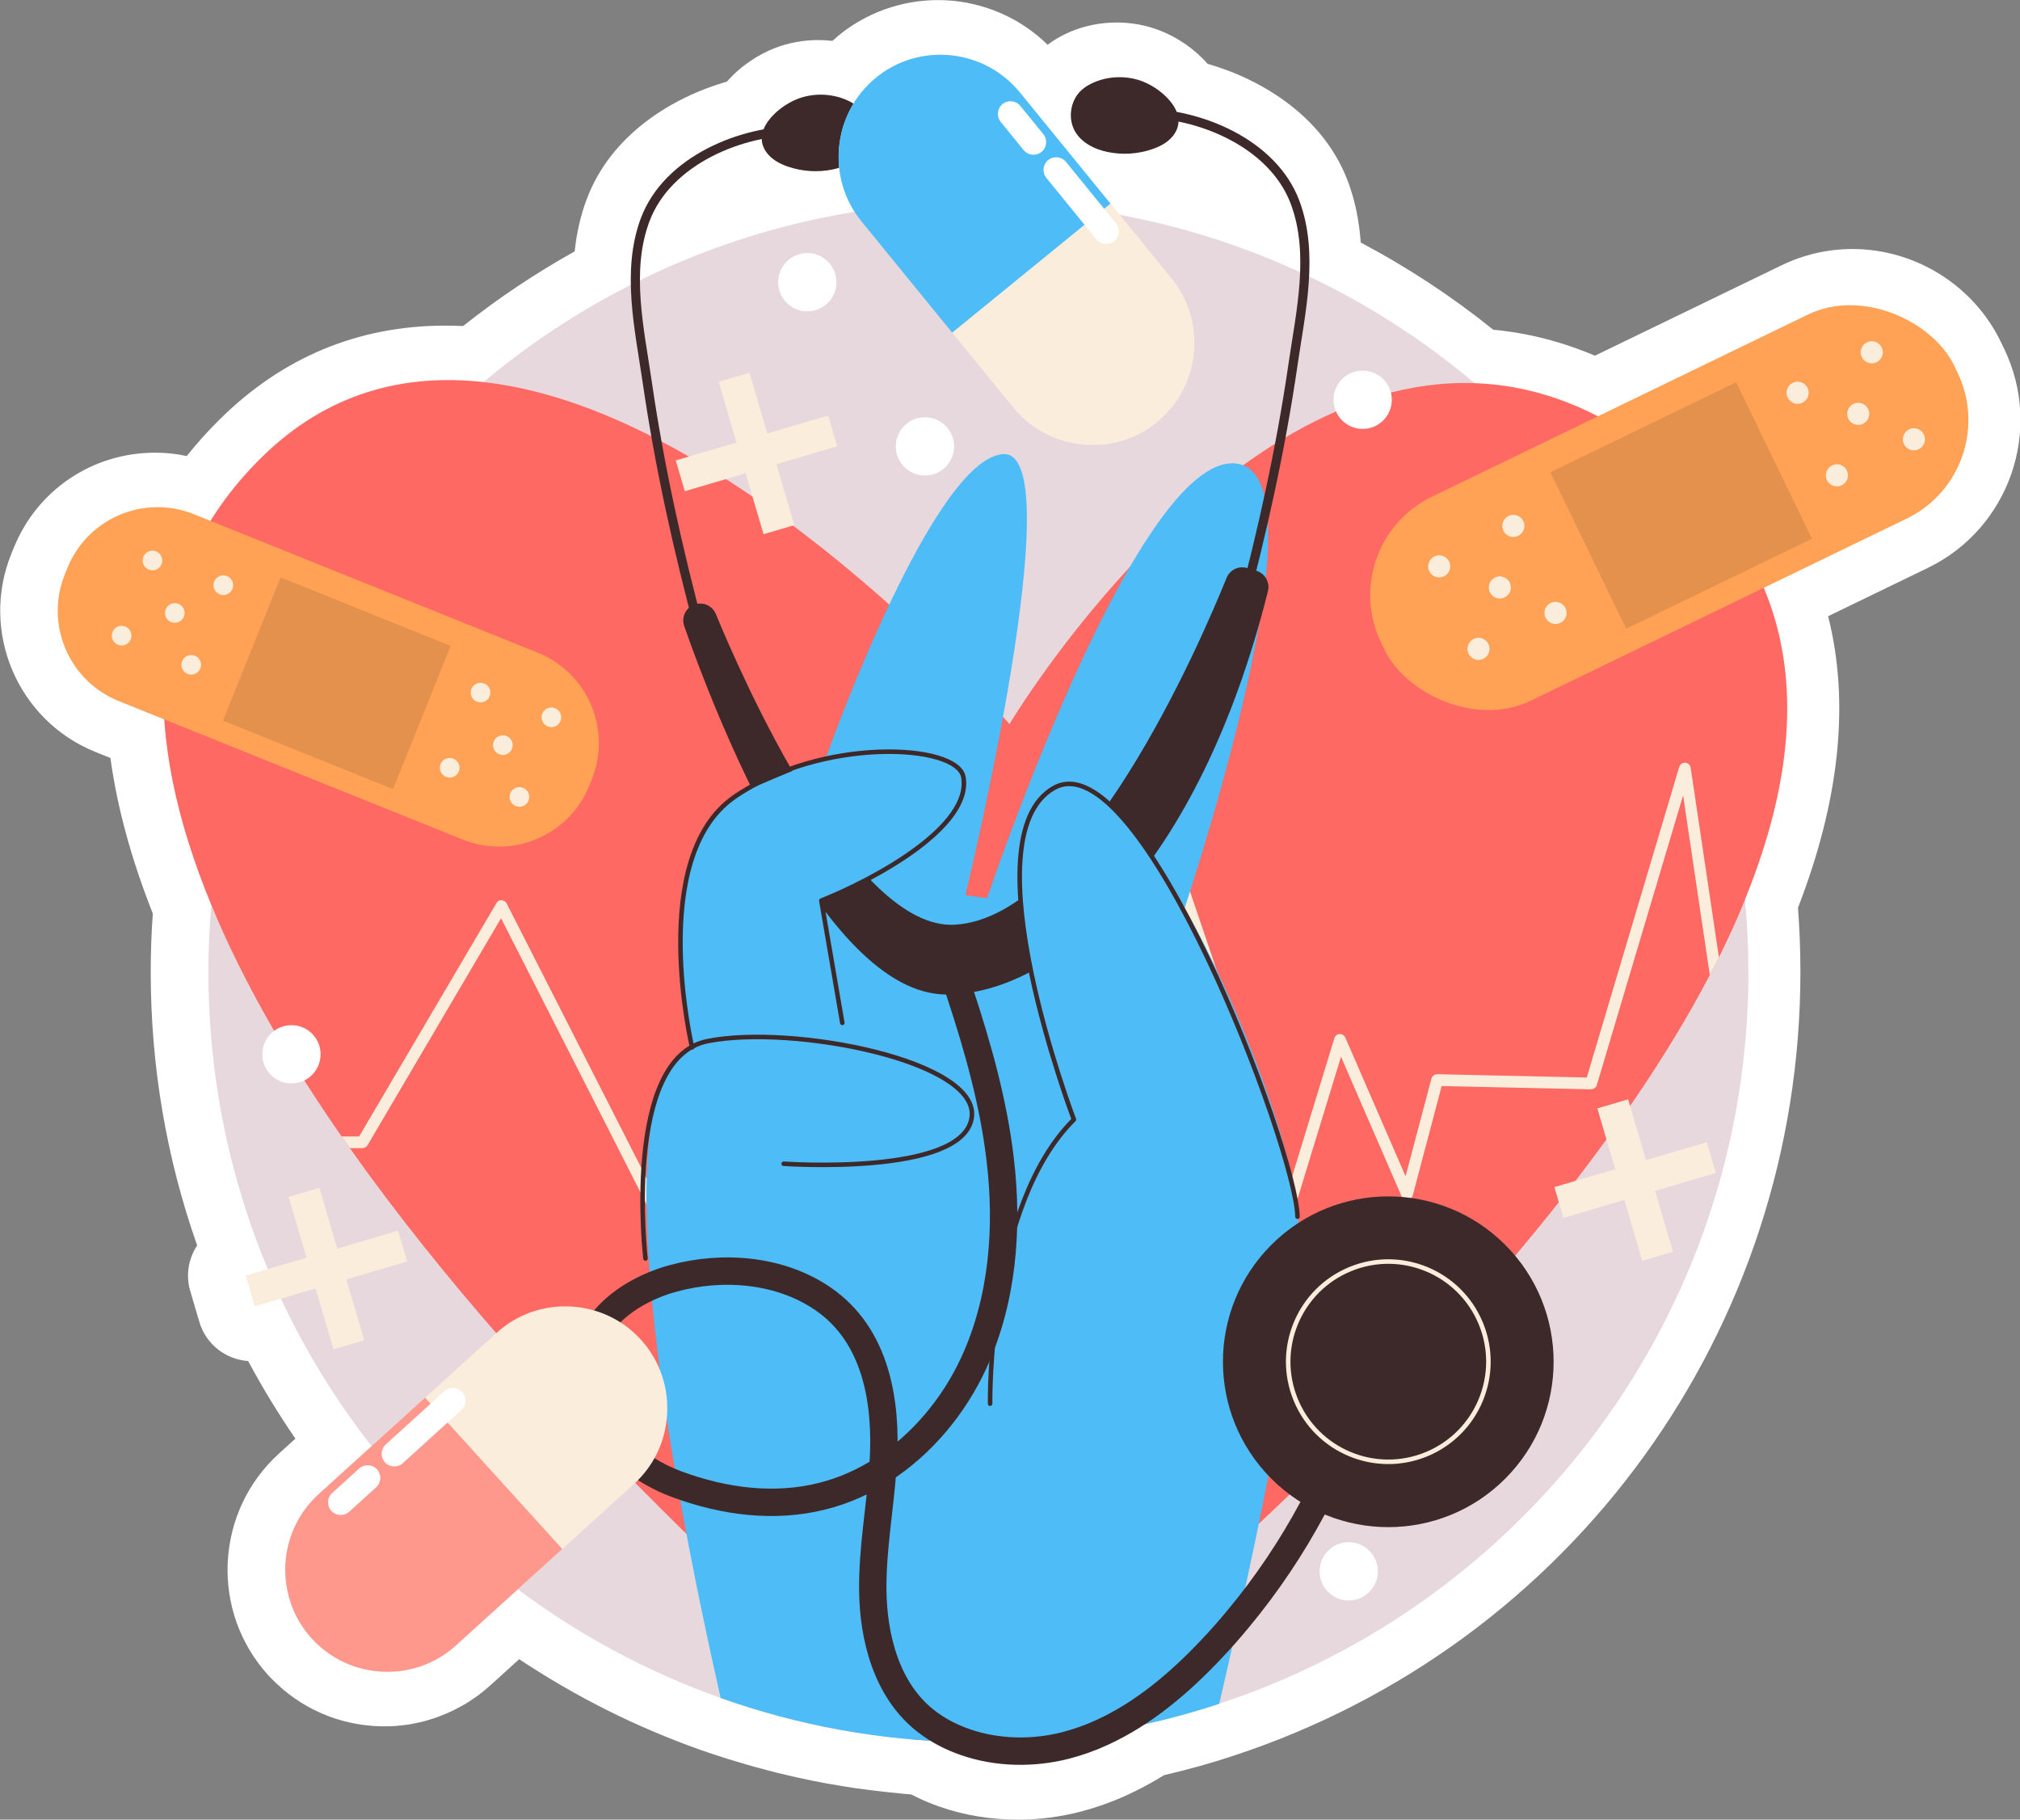 <?xml version="1.0" encoding="UTF-8"?>
<svg id="_Слой_2" data-name="Слой 2" xmlns="http://www.w3.org/2000/svg" viewBox="0 0 240.56 216.65">
  <rect x="0" y="0" width="240.56" height="216.65" fill="#808080" stroke="none"/>
  <defs>
    <style>
      .cls-1 {
        fill: #fff;
      }

      .cls-2, .cls-3 {
        stroke-width: .54px;
      }

      .cls-2, .cls-3, .cls-4, .cls-5 {
        fill: none;
      }

      .cls-2, .cls-4, .cls-5 {
        stroke: #3d2929;
        stroke-linecap: round;
        stroke-linejoin: round;
      }

      .cls-6 {
        fill: #4ebcf7;
      }

      .cls-7, .cls-8 {
        fill: #3d2929;
      }

      .cls-3 {
        stroke: #faeddc;
        stroke-miterlimit: 10;
      }

      .cls-4 {
        stroke-width: 1.09px;
      }

      .cls-9 {
        fill: #e7d8dd;
      }

      .cls-10 {
        fill: #ff988c;
      }

      .cls-8 {
        opacity: .14;
      }

      .cls-11 {
        fill: #fe6963;
      }

      .cls-12 {
        fill: #ffa255;
      }

      .cls-13 {
        fill: #faeddc;
      }

      .cls-5 {
        stroke-width: 3.26px;
      }
    </style>
  </defs>
  <g id="OBJECTS">
    <g>
      <path class="cls-1" d="m121.16,216.65c-3.23,0-6.36-.52-9.29-1.55-1.14-.39-2.27-.88-3.36-1.45-.26-.02-.52-.04-.78-.06-.21-.02-1.64-.16-2.04-.21-.87-.09-1.72-.19-2.58-.31,0,0-.87-.11-1.15-.15-1.03-.15-2.06-.32-3.07-.5l-.53-.09c-1.17-.22-2.33-.45-3.49-.71-.28-.06-1.16-.27-1.16-.27-.78-.18-1.57-.37-2.34-.58-.44-.12-.88-.23-1.31-.35-.76-.21-1.52-.43-2.27-.66,0,0-.89-.26-1.17-.35-1.12-.35-2.24-.72-3.34-1.11-7.56-2.69-14.76-6.3-21.45-10.75l-3.51,3.18c-.45.4-.92.79-1.42,1.16-.19.14-.35.25-.51.35-.36.25-.69.47-1.02.66-.17.1-.37.21-.58.32-.39.21-.68.37-.98.51-.21.1-.42.19-.63.28,0,0-.1.04-.1.04-.31.13-.6.25-.89.36-.25.09-.49.17-.74.25-.36.11-.65.2-.94.28-.26.07-.53.13-.81.19-.3.06-.58.12-.87.17-.29.05-.59.09-.88.12-.28.03-.56.06-.83.08-.3.02-.61.04-.92.04h-.36s-.41,0-.41,0c-.31,0-.63-.02-.95-.04-.25-.02-.5-.04-.74-.07-.32-.03-.65-.07-.99-.13-.18-.03-.36-.06-.55-.1-.44-.09-.8-.16-1.15-.25-.17-.04-.33-.09-.49-.14-.42-.12-.81-.24-1.19-.38-.08-.03-.24-.09-.34-.13-2.23-.86-4.25-2.12-5.99-3.75-.36-.33-.75-.71-1.11-1.11-3.33-3.67-5.04-8.44-4.81-13.43.26-5.03,2.43-9.61,6.11-12.95l1.95-1.77c-2.04-2.97-3.92-6.06-5.63-9.24-2.64-.18-5.02-1.97-5.81-4.66l-1.08-3.66c-.49-1.66-.3-3.44.53-4.96.09-.17.19-.33.29-.48-3.67-10.43-5.53-21.36-5.53-32.55,0-2.31.08-4.65.25-6.97-2.56-6.46-4.25-12.66-5.05-18.52l-1.79-.72c-9.25-3.73-13.75-14.29-10.03-23.54l.31-.76c2.77-6.88,9.37-11.33,16.82-11.33,1.28,0,2.54.13,3.78.4,1.2-1.51,2.51-2.97,3.92-4.36,7.48-7.41,16.53-11.17,26.88-11.17.69,0,1.4.02,2.11.05,4.18-3.32,8.63-6.29,13.29-8.89.23-2.23.71-4.28,1.43-6.21,2.86-7.63,10.07-12.09,16.71-14.01,1.67-1.92,3.83-3.26,5.68-3.98,1.64-.63,3.37-.96,5.16-.96.57,0,1.14.03,1.71.1.25-.23.51-.45.77-.67,3.31-2.7,7.51-4.19,11.8-4.19.62,0,1.25.03,1.87.09,4.29.45,8.19,2.29,11.19,5.23.8-.61,1.71-1.13,2.71-1.55,1.74-.73,3.6-1.1,5.51-1.1,1.78,0,3.52.32,5.16.96,1.85.71,4,2.05,5.67,3.96,6.64,1.91,13.86,6.38,16.72,14.02.83,2.22,1.33,4.62,1.52,7.26,5.6,2.96,10.88,6.43,15.78,10.38,4.11.38,8.16,1.42,12.11,3.09l22.2-10.75c2.67-1.29,5.52-1.95,8.48-1.95,7.47,0,14.39,4.33,17.64,11.02l.4.83c4.7,9.7.63,21.42-9.08,26.12l-11.87,5.75c2.59,10.25,1.39,21.88-3.59,34.71.19,2.49.29,5.06.29,7.65,0,42.54-27.13,80.04-67.5,93.31-2.61.87-5.4,1.65-8.29,2.32-1.43.89-2.86,1.66-4.26,2.3-1.77.83-3.68,1.51-5.63,2.03-2.46.64-4.99.97-7.53.97Z"/>
      <g>
        <path class="cls-9" d="m208.22,115.73c0,40.63-26.42,75.09-63.02,87.12-4.49,1.49-9.13,2.63-13.9,3.4-3.67.6-7.41.97-11.21,1.12-1.18.04-2.37.07-3.56.07-.53,0-1.06,0-1.6-.02-2.12-.03-4.21-.14-6.29-.32-7.94-.67-15.59-2.37-22.82-4.93-35.55-12.63-61-46.56-61-86.44,0-2.69.12-5.37.35-7.99,2.15-24.94,14.29-47.03,32.41-62.24,5.51-4.63,11.58-8.62,18.08-11.86,12.31-6.15,26.18-9.6,40.86-9.6,13.88,0,27.05,3.08,38.84,8.62,7.33,3.43,14.14,7.8,20.26,12.97,17.88,15.08,29.9,36.86,32.19,61.48.27,2.83.4,5.71.4,8.62Z"/>
        <g>
          <path class="cls-11" d="m207.82,107.1c-.91,2.27-1.96,4.56-3.1,6.85-.36.72-.72,1.42-1.1,2.14-20.06,38.37-67.2,78.17-83.54,91.27-1.18.04-2.37.07-3.56.07-.53,0-1.06,0-1.6-.02-2.12-.03-4.21-.14-6.29-.32-12.96-10.94-45.04-39.35-66.97-70.39-.33-.46-.65-.92-.98-1.39-6.33-9.11-11.75-18.42-15.52-27.58-8.18-19.77-8.68-38.75,5.91-53.19,7.89-7.81,17.07-10.09,26.5-9.05,30.13,3.32,62.65,40.72,62.65,40.72,0,0,24.81-41.64,55.39-40.59,6.47.22,13.21,2.36,20.02,7.21,19.65,13.99,20.6,33.6,12.18,54.26Z"/>
          <path class="cls-13" d="m204.72,113.96c-.36.72-.72,1.42-1.1,2.14l-3.18-21.4-10.28,34.5c-.09.3-.37.48-.67.5l-17.8-.39-3.45,13.03c-.08.29-.33.5-.62.52s-.58-.15-.7-.41l-7.22-16.63-5.43,17.75c-.09.28-.36.49-.65.49-.3-.01-.58-.18-.67-.47l-15.79-46.61-22.01,48.66c-.1.21-.27.35-.49.39-.21.05-.43-.01-.6-.15l-14.9-12.96h-16.39l-2.28,14.53c-.04.3-.27.53-.58.59h-.11c-.25,0-.5-.14-.62-.37l-19.51-38.34-15.9,27.03c-.13.21-.36.34-.6.34h-1.51c-.33-.46-.65-.92-.98-1.39h2.09l16.35-27.78c.13-.22.33-.37.62-.34.25.01.48.15.6.38l19.12,37.55,2.03-13c.05-.34.34-.59.68-.59h17.25c.17,0,.34.07.46.17l14.39,12.51,22.35-49.41c.11-.26.39-.41.66-.4.28.01.53.2.62.47l15.67,46.23,5.34-17.49c.09-.28.34-.48.63-.49.29-.01.55.15.67.41l7.18,16.52,3.08-11.63c.08-.3.36-.5.68-.52l17.82.39,11.01-36.98c.1-.31.38-.52.72-.5.33.02.59.27.64.59l3.36,22.56Z"/>
        </g>
        <g>
          <g>
            <path class="cls-4" d="m83.39,75.33c-2.64-9.82-4.86-19.82-6.32-29.89-.9-6.17-2.53-13.16-.24-19.27,2.65-7.08,11.53-10.73,18.64-10.62.18,0,.36,0,.54.02"/>
            <path class="cls-7" d="m94.94,11.79c1.85-.72,3.97-.69,5.8.08.57.24,1.11.55,1.56.97,1.32,1.23,1.63,3.42.69,4.96-.81,1.33-2.33,2.07-3.85,2.38-1.75.36-3.6.24-5.3-.34-.87-.3-1.72-.73-2.33-1.42-2.35-2.63,1.02-5.69,3.42-6.62Z"/>
          </g>
          <path class="cls-6" d="m154.52,155.02c-.1.8-.21,1.63-.31,2.49-.03.2-.07.4-.09.6-.21,1.48-.45,3.02-.7,4.61v.03c-.54,3.3-1.17,6.83-1.86,10.43-.16.84-.33,1.67-.5,2.52-1.12,5.75-2.37,11.59-3.57,17-.79,3.64-1.57,7.08-2.29,10.16-4.49,1.49-9.13,2.63-13.9,3.4-1.38.64-2.82,1.16-4.31,1.55-3.88,1.01-8.21.96-12.06-.39-10.2-.16-19.99-2.01-29.11-5.25-1.54-6.82-3.48-15.9-5.14-25.43-1.37-7.87-2.55-16.06-3.18-23.57-.3-3.5-.48-6.83-.5-9.93-.04-6.84.67-12.46,2.55-15.75.01-.02.03-.04.04-.07.59-1.01,1.29-1.8,2.11-2.34.03-.02.07-.04.1-.05.2-.13.4-.24.62-.34,0,0,0-.02-.01-.05h0c-.02-.09-.05-.22-.09-.39-.52-2.73-3.08-17.35,1.64-25.56.1-.17.21-.35.32-.51.1-.15.21-.3.31-.45.7-1.03,1.57-1.92,2.59-2.64.08-.06.15-.12.23-.17.09-.07.17-.12.27-.17.43-.28.9-.53,1.4-.74.15-.07.29-.12.43-.18,2.03-.86,3.63-1.53,4.87-2.04,1.37-.58,2.32-.97,2.98-1.22.37-.15.64-.26.84-.33.07-.02.13-.04.17-.05.8-2.25,12.82-35.4,21.03-36.12,8.5-.74-4.43,52.51-4.43,52.51l2.58.37s17.75-52.87,29.58-51.77c2.14.2,3.28,2.16,3.7,5.24.31,2.27.24,5.14-.1,8.36-.2,1.78-.47,3.68-.8,5.64-2.13,12.43-6.8,27.4-8.83,33.64,0,0-.01.01,0,.01-.04.12-.09.24-.12.35-.54,1.65-.87,2.6-.87,2.6,0,0,5.81,7.7,10.12,18.39.01.03.02.07.03.1,1.14,2.82,2.17,5.85,2.95,9,.01.04.02.08.02.11.59,2.3,1.02,4.67,1.29,7.07.1.96.17,1.92.22,2.89v.04c.1,2.13.03,4.28-.23,6.41Z"/>
          <g>
            <path class="cls-4" d="m147.67,73.25c2.64-9.82,4.86-19.82,6.32-29.89.9-6.17,2.53-13.16.24-19.27-2.65-7.08-11.53-10.73-18.64-10.62-.18,0-.36,0-.54.02"/>
            <path class="cls-7" d="m136.12,9.71c-1.85-.72-3.97-.69-5.8.08-.57.24-1.11.55-1.56.97-1.32,1.23-1.63,3.42-.69,4.96.81,1.33,2.33,2.07,3.85,2.38,1.75.36,3.6.24,5.3-.34.87-.3,1.72-.73,2.33-1.42,2.35-2.63-1.02-5.69-3.42-6.62Z"/>
          </g>
          <path class="cls-7" d="m82.97,71.9c-1.19.26-1.89,1.49-1.49,2.64,3.18,9.11,16.31,43.87,31.25,43.87,13.06,0,30.05-15.22,38.27-48.03.26-1.05-.36-2.12-1.4-2.43l-1.09-.32c-1-.29-2.05.21-2.44,1.18-3.18,7.86-17.22,40.35-32.33,41.29-12.18.75-25.48-29.69-28.49-36.99-.37-.9-1.33-1.41-2.29-1.2h0Z"/>
          <path class="cls-6" d="m117.91,167.13s-1.39-19.14,9.98-33.83c0,0-12.02-33.93-2.96-39.1,10.13-5.79,26.81,33.56,29.3,47.7,2.5,14.14-4.99,40.77-4.99,40.77l-31.34-15.53Z"/>
          <g>
            <path class="cls-6" d="m115.41,130.52c0,6.38-23.29,9.43-23.29,9.43l-15.13,3.29c-.07-9.59,1.38-16.77,5.42-18.54,0,0-5.55-25.51,6.66-30.68,5.9-2.51,8.25-3.45,9.11-3.77l.13.07s15.48-3.16,16.45,2.64c1.11,6.66-17.1,14.24-17.1,14.24l2.45,14.93s15.3,2.03,15.3,8.41Z"/>
            <path class="cls-2" d="m82.42,124.7s-5.36-22.55,4.99-29.77c10.35-7.21,26.62-6.42,27.32-2.4,1.01,5.88-10.45,12.11-16.92,14.7l2.5,14.56"/>
          </g>
          <path class="cls-2" d="m117.91,167.13s-.37-23.57,9.98-33.83c0,0-12.76-33.56-2.4-39.47,10.35-5.92,28.84,42.89,29.03,51.03"/>
          <path class="cls-2" d="m76.87,149.84s-2.77-23.85,7.4-25.88c10.17-2.03,32.72,2.4,31.43,9.24-1.29,6.84-22.37,5.36-22.37,5.36"/>
          <g>
            <path class="cls-5" d="m162.11,165.76c-.72,2.32-1.55,4.61-2.49,6.85-.99,2.39-2.11,4.72-3.33,7.01-2.49,4.64-5.43,9.03-8.8,13.08-1.04,1.27-2.14,2.51-3.27,3.7-3.74,3.96-8.02,7.6-12.93,9.85-1.38.64-2.82,1.16-4.31,1.55-3.88,1.01-8.21.96-12.06-.39-1.67-.58-3.26-1.4-4.66-2.5-4.67-3.64-6.27-9.93-6.32-15.6-.05-4.79.83-9.55,1.18-14.33.02-.29.04-.6.07-.89.43-7.17-.84-15.08-7.14-19.42-5.1-3.53-11.97-4.07-17.85-2.47-.92.25-1.84.56-2.72.96-2.56,1.12-4.87,2.8-6.39,5.12-5.05,7.74,2.27,15.73,9.36,18.38.07.02.14.05.21.08,5.54,2.04,11.56,2.85,17.3,1.39,2.55-.64,4.95-1.72,7.15-3.14,4.7-3.03,8.49-7.59,10.85-12.7,3.46-7.51,4.13-16.06,3.15-24.26-.79-6.72-2.63-13.26-4.75-19.69-.47-1.42-.94-2.85-1.43-4.26"/>
            <g>
              <circle class="cls-7" cx="165.33" cy="162.13" r="19.69" transform="translate(-66.22 164.4) rotate(-45)"/>
              <circle class="cls-3" cx="165.33" cy="162.13" r="11.92" transform="translate(-49.2 74.97) rotate(-22.33)"/>
            </g>
          </g>
        </g>
        <g>
          <rect class="cls-13" x="88.18" y="44.52" width="3.82" height="18.92" transform="translate(-11.58 27.66) rotate(-16.41)"/>
          <rect class="cls-13" x="88.18" y="44.52" width="3.82" height="18.92" transform="translate(116.42 -47.69) rotate(73.59)"/>
        </g>
        <g>
          <g>
            <rect class="cls-13" x="36.97" y="141.58" width="3.82" height="18.92" transform="translate(-41.09 17.14) rotate(-16.41)"/>
            <rect class="cls-13" x="36.97" y="141.58" width="3.82" height="18.92" transform="translate(172.78 71.07) rotate(73.59)"/>
          </g>
          <g>
            <rect class="cls-13" x="192.82" y="131.04" width="3.82" height="18.92" transform="translate(-31.76 60.74) rotate(-16.41)"/>
            <rect class="cls-13" x="192.82" y="131.04" width="3.82" height="18.92" transform="translate(274.49 -85.99) rotate(73.59)"/>
          </g>
        </g>
        <g>
          <g>
            <rect class="cls-12" x="160.9" y="46.95" width="75.8" height="26.99" rx="13.03" ry="13.03" transform="translate(-6.47 92.69) rotate(-25.84)"/>
            <rect class="cls-8" x="187.91" y="49.83" width="24.59" height="20.71" transform="translate(-6.21 93.28) rotate(-25.84)"/>
            <g>
              <path class="cls-13" d="m172.58,66.86c.32.65.04,1.44-.61,1.76-.65.32-1.44.04-1.76-.61-.32-.65-.04-1.44.61-1.76.65-.32,1.44-.04,1.76.61Z"/>
              <path class="cls-13" d="m179.8,69.37c.32.65.04,1.44-.61,1.76-.65.32-1.44.04-1.76-.61-.32-.65-.04-1.44.61-1.76.65-.32,1.44-.04,1.76.61Z"/>
              <path class="cls-13" d="m181.41,62.04c.32.65.04,1.44-.61,1.76-.65.32-1.44.04-1.76-.61s-.04-1.44.61-1.76c.65-.32,1.44-.04,1.76.61Z"/>
              <path class="cls-13" d="m186.43,72.4c.32.65.04,1.44-.61,1.76-.65.32-1.44.04-1.76-.61-.32-.65-.04-1.44.61-1.76.65-.32,1.44-.04,1.76.61Z"/>
              <path class="cls-13" d="m177.26,76.68c.32.65.04,1.44-.61,1.76-.65.32-1.44.04-1.76-.61-.32-.65-.04-1.44.61-1.76s1.44-.04,1.76.61Z"/>
            </g>
            <g>
              <path class="cls-13" d="m215.26,46.19c.32.65.04,1.44-.61,1.76-.65.32-1.44.04-1.76-.61-.32-.65-.04-1.44.61-1.76.65-.32,1.44-.04,1.76.61Z"/>
              <path class="cls-13" d="m222.48,48.7c.32.65.04,1.44-.61,1.76s-1.44.04-1.76-.61c-.32-.65-.04-1.44.61-1.76.65-.32,1.44-.04,1.76.61Z"/>
              <path class="cls-13" d="m224.09,41.37c.32.65.04,1.44-.61,1.76-.65.32-1.44.04-1.76-.61-.32-.65-.04-1.44.61-1.76.65-.32,1.44-.04,1.76.61Z"/>
              <path class="cls-13" d="m229.11,51.73c.32.65.04,1.44-.61,1.76-.65.32-1.44.04-1.76-.61-.32-.65-.04-1.44.61-1.76.65-.32,1.44-.04,1.76.61Z"/>
              <path class="cls-13" d="m219.94,56.02c.32.65.04,1.44-.61,1.76-.65.32-1.44.04-1.76-.61-.32-.65-.04-1.44.61-1.76.65-.32,1.44-.04,1.76.61Z"/>
            </g>
          </g>
          <g>
            <path class="cls-12" d="m17.02,68.6h44.17c6.39,0,11.58,5.19,11.58,11.58v.82c0,6.39-5.19,11.58-11.58,11.58H17.02c-6.39,0-11.58-5.19-11.58-11.58v-.82c0-6.39,5.19-11.58,11.58-11.58Z" transform="translate(32.92 -8.77) rotate(21.93)"/>
            <rect class="cls-8" x="29.2" y="72.16" width="21.84" height="18.39" transform="translate(33.28 -9.1) rotate(21.93)"/>
            <g>
              <path class="cls-13" d="m19.24,67.17c-.24.6-.92.89-1.52.65s-.89-.92-.65-1.52.92-.89,1.52-.65.89.92.65,1.52Z"/>
              <path class="cls-13" d="m21.9,73.42c-.24.6-.92.89-1.52.65s-.89-.92-.65-1.52.92-.89,1.52-.65c.6.24.89.92.65,1.52Z"/>
              <path class="cls-13" d="m27.68,70.11c-.24.6-.92.89-1.52.65-.6-.24-.89-.92-.65-1.52s.92-.89,1.52-.65.89.92.65,1.52Z"/>
              <path class="cls-13" d="m23.86,79.59c-.24.6-.92.89-1.52.65s-.89-.92-.65-1.52.92-.89,1.52-.65.89.92.65,1.52Z"/>
              <path class="cls-13" d="m15.57,76.12c-.24.6-.92.89-1.52.65-.6-.24-.89-.92-.65-1.52.24-.6.92-.89,1.52-.65s.89.92.65,1.52Z"/>
            </g>
            <g>
              <path class="cls-13" d="m58.31,82.9c-.24.6-.92.89-1.52.65-.6-.24-.89-.92-.65-1.52s.92-.89,1.52-.65.89.92.65,1.52Z"/>
              <path class="cls-13" d="m60.97,89.15c-.24.6-.92.89-1.52.65-.6-.24-.89-.92-.65-1.52s.92-.89,1.52-.65.89.92.65,1.52Z"/>
              <path class="cls-13" d="m66.75,85.84c-.24.6-.92.89-1.52.65s-.89-.92-.65-1.52.92-.89,1.52-.65c.6.24.89.92.65,1.52Z"/>
              <path class="cls-13" d="m62.94,95.32c-.24.6-.92.89-1.52.65s-.89-.92-.65-1.52c.24-.6.92-.89,1.52-.65s.89.92.65,1.52Z"/>
              <path class="cls-13" d="m54.64,91.85c-.24.6-.92.89-1.52.65s-.89-.92-.65-1.52.92-.89,1.52-.65c.6.24.89.92.65,1.52Z"/>
            </g>
          </g>
        </g>
        <g>
          <g>
            <path class="cls-13" d="m76.33,159.51c2.25,2.48,3.28,5.65,3.12,8.77-.14,3.12-1.48,6.17-3.96,8.42l-21.19,19.21c-4.61,4.18-11.61,4.15-16.18.14-.35-.29-.69-.63-1.01-.98-2.24-2.47-3.27-5.64-3.13-8.76.16-3.12,1.5-6.17,3.98-8.42l21.19-19.21c4.78-4.33,12.12-4.14,16.67.3.17.17.35.35.51.53Z"/>
            <path class="cls-10" d="m50.62,166.41l16.34,18.02-12.66,11.48c-4.96,4.5-12.69,4.12-17.19-.84-2.24-2.47-3.27-5.64-3.13-8.76.16-3.12,1.5-6.17,3.98-8.42l12.66-11.48Z"/>
            <g>
              <path class="cls-1" d="m44.8,177.08l-3.21,2.91c-.61.56-1.57.51-2.13-.1h0c-.56-.61-.51-1.57.1-2.13l3.21-2.91c.61-.56,1.57-.51,2.13.1h0c.56.61.51,1.57-.1,2.13Z"/>
              <path class="cls-1" d="m54.95,167.88l-6.98,6.33c-.61.56-1.57.51-2.13-.1h0c-.56-.61-.51-1.57.1-2.13l6.98-6.33c.61-.56,1.57-.51,2.13.1h0c.56.61.51,1.57-.1,2.13Z"/>
            </g>
          </g>
          <g>
            <path class="cls-13" d="m137.79,50.27c-2.6,2.12-5.81,2.98-8.92,2.65-3.11-.31-6.09-1.8-8.2-4.4l-18.07-22.17c-3.93-4.82-3.53-11.81.71-16.16.31-.33.66-.66,1.03-.96,2.59-2.11,5.8-2.97,8.91-2.66,3.11.33,6.08,1.82,8.2,4.41l18.07,22.17c4.08,5,3.49,12.32-1.18,16.63-.18.16-.36.33-.55.48Z"/>
            <path class="cls-6" d="m132.25,24.24l-18.86,15.37-10.8-13.25c-4.23-5.19-3.45-12.89,1.74-17.12,2.59-2.11,5.8-2.97,8.91-2.66,3.11.33,6.08,1.82,8.2,4.41l10.8,13.25Z"/>
            <g>
              <path class="cls-1" d="m121.9,17.87l-2.73-3.36c-.52-.64-.43-1.6.22-2.12h0c.64-.52,1.6-.43,2.12.22l2.74,3.36c.52.64.43,1.6-.22,2.12h0c-.64.52-1.6.43-2.12-.22Z"/>
              <path class="cls-1" d="m130.56,28.49l-5.95-7.31c-.52-.64-.43-1.6.22-2.12h0c.64-.52,1.6-.43,2.12.22l5.95,7.31c.52.64.43,1.6-.22,2.12h0c-.64.52-1.6.43-2.12-.22Z"/>
            </g>
          </g>
        </g>
        <g>
          <circle class="cls-1" cx="96.14" cy="33.6" r="3.47"/>
          <circle class="cls-1" cx="110.15" cy="53.15" r="3.47"/>
          <circle class="cls-1" cx="162.28" cy="47.6" r="3.47"/>
          <circle class="cls-1" cx="160.62" cy="187.09" r="3.47"/>
          <path class="cls-1" d="m38.18,125.53c0,1.91-1.55,3.47-3.47,3.47s-3.47-1.55-3.47-3.47,1.55-3.47,3.47-3.47,3.47,1.55,3.47,3.47Z"/>
        </g>
      </g>
    </g>
  </g>
</svg>
